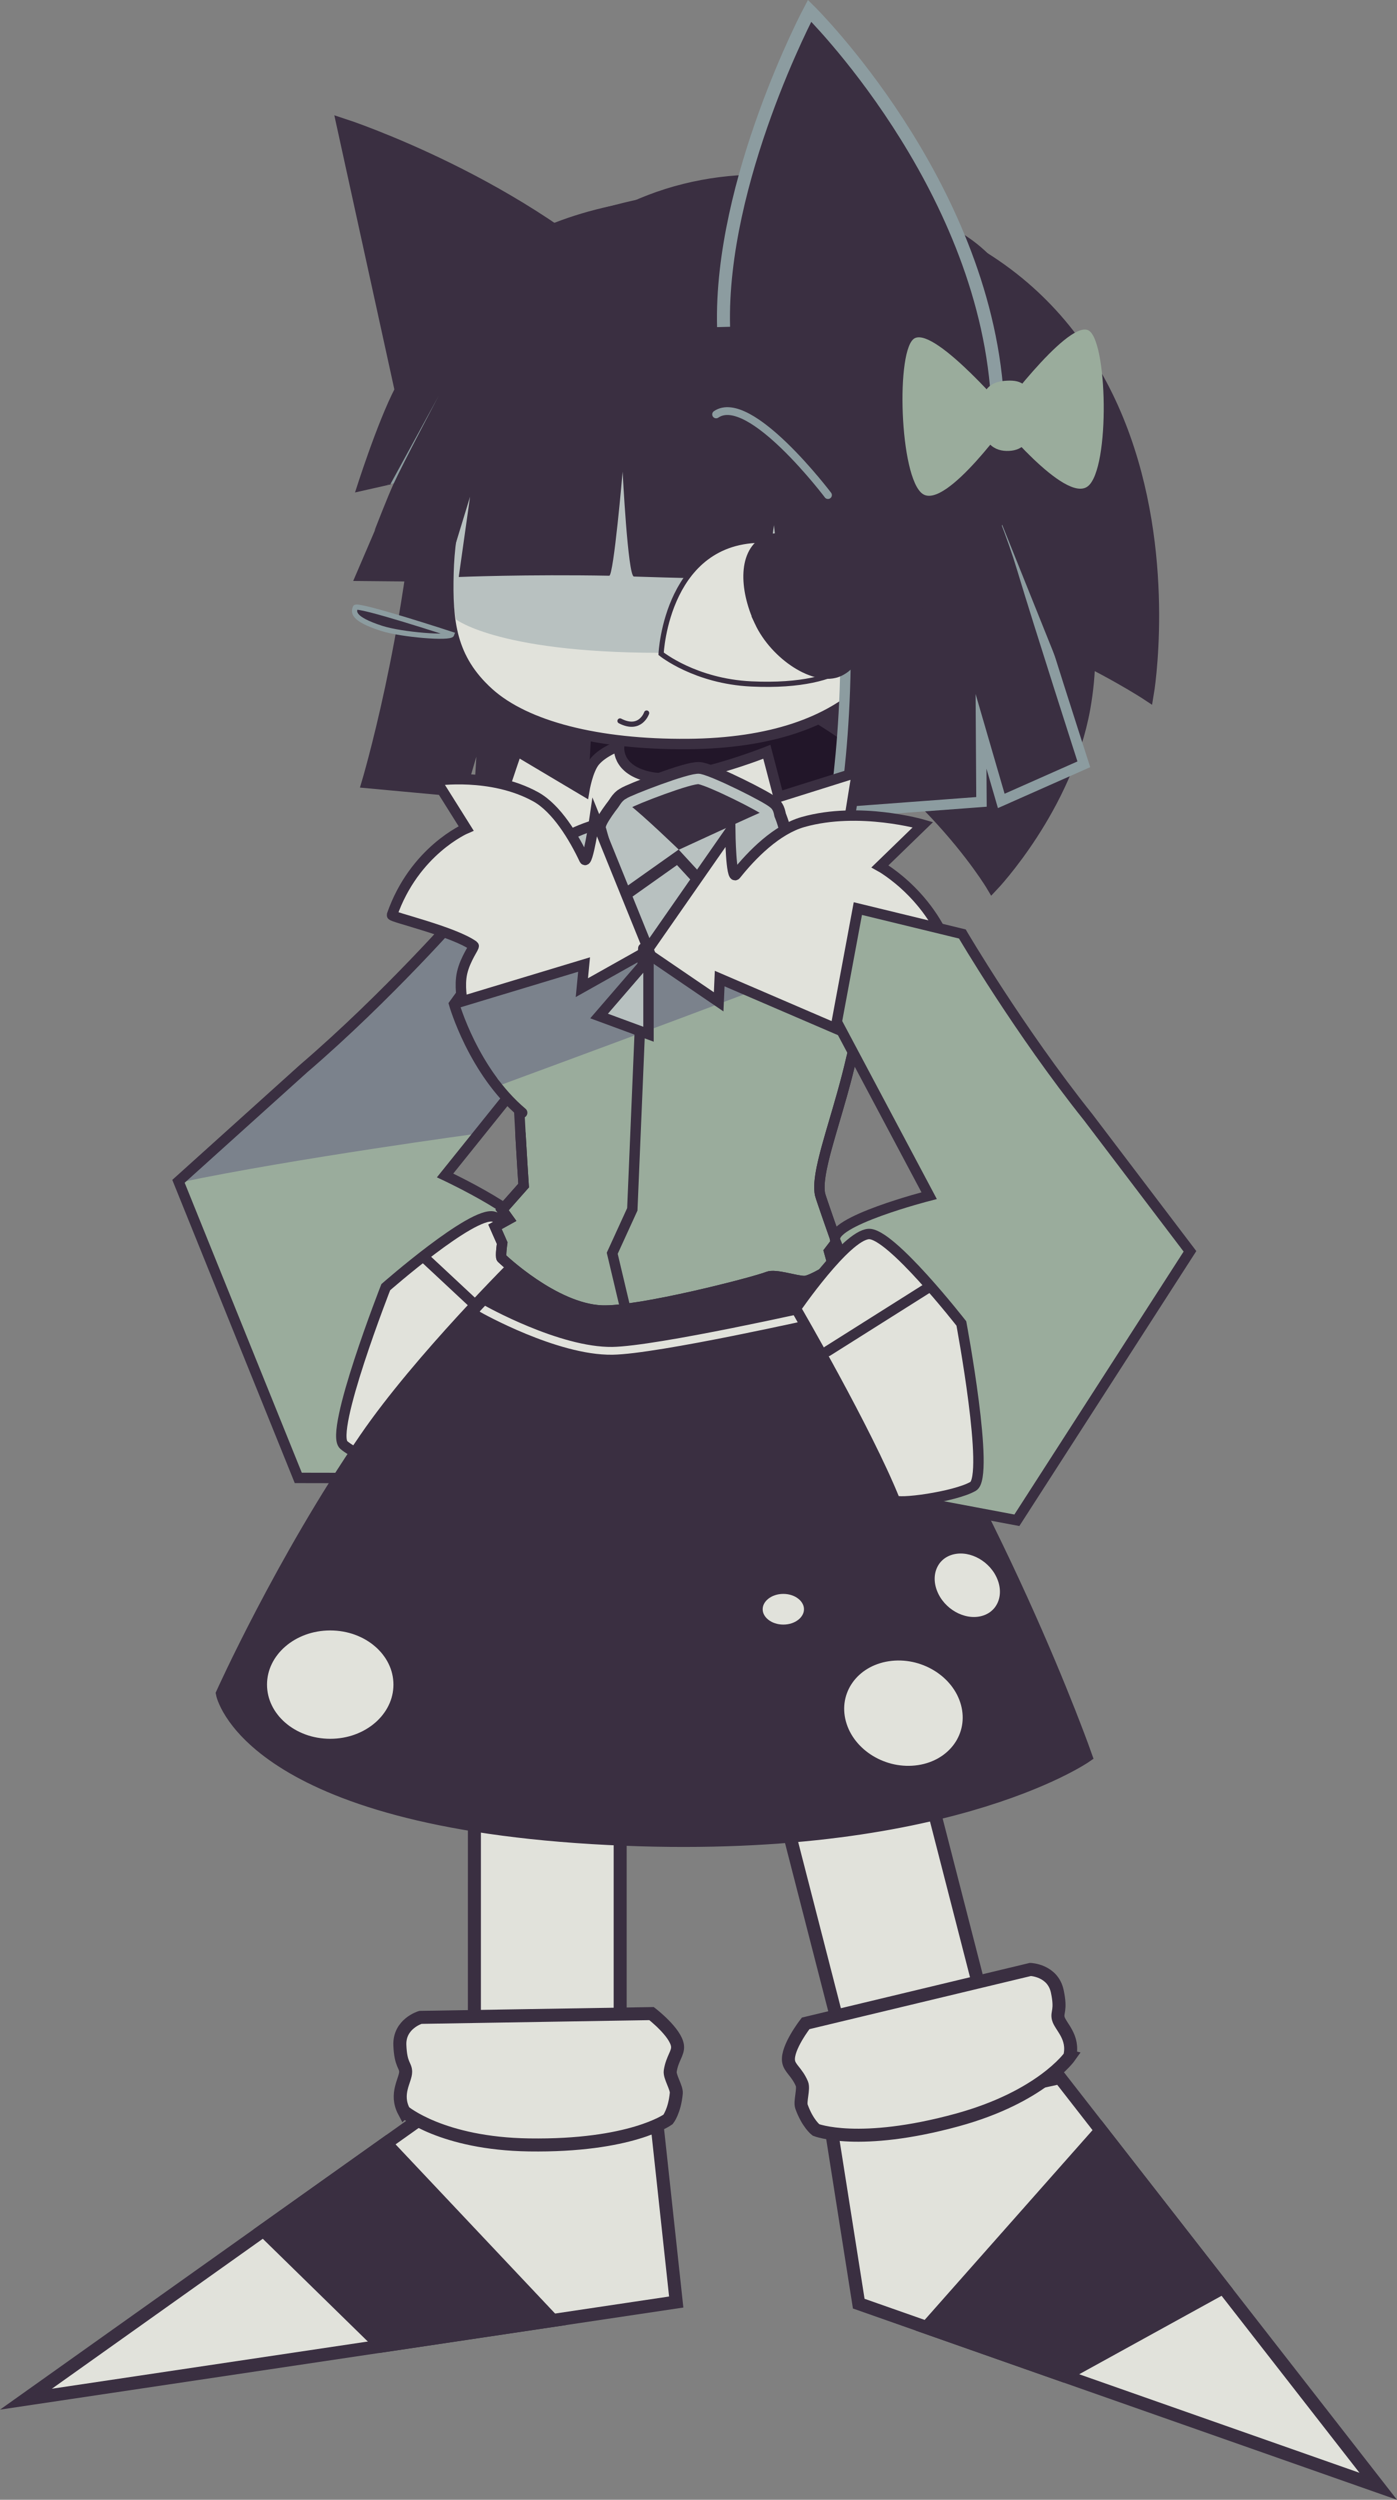 <svg version="1.1" xmlns="http://www.w3.org/2000/svg" xmlns:xlink="http://www.w3.org/1999/xlink" width="268.535" height="480.208" viewBox="0,0,268.535,480.208"><rect x="0" y="0" width="268.535" height="480.208" fill="#808080" stroke="none"/><g transform="translate(-105.043,69.852)"><g data-paper-data="{&quot;isPaintingLayer&quot;:true}" fill-rule="nonzero" stroke-linejoin="miter" stroke-miterlimit="10" stroke-dasharray="" stroke-dashoffset="0" style="mix-blend-mode: normal"><g><path d="M271.893,81.879c0,0 -14.625,1.914 -36.069,1.298c-19.023,-0.546 -33.402,-3.294 -33.402,-3.294l1.665,-57.976l69.471,1.995l-1.665,57.976z" data-paper-data="{&quot;index&quot;:null}" fill="#221629" stroke="#251e29" stroke-width="2" stroke-linecap="butt"/><path d="M220.771,15.56l-3.82,68.5l-19.759,-1.667l0.958,-15.667l-4.559,15.5l-18.051,-1.667c0,0 8.437,-28.199 10.652,-60.667l28.61,-25.833z" data-paper-data="{&quot;index&quot;:null}" fill="#3a2f41" stroke="#3a2f41" stroke-width="2" stroke-linecap="round"/><path d="M259.65,41.425c-20.353,-0.778 -30.678,-0.84 -36.549,-24.367c-5.87,-23.527 -4.199,-48.915 16.16,-49.53c103.175,-3.117 86.325,95.912 86.325,95.912c0,0 -31.34,-20.692 -65.937,-22.015z" fill="#3a2f41" stroke="#3a2f41" stroke-width="2.5" stroke-linecap="butt"/><path d="M262.748,26.203c-11.998,12.747 -17.893,19.412 -34.688,9.226c-16.796,-10.186 -44.548,-18.642 -33.345,-32.222c25.237,-49.962 72.69,-41.957 95.658,-26.472c18.177,12.254 18.394,46.546 18.394,46.546c0,0 -25.625,-18.744 -46.018,2.923z" fill="#3a2f41" stroke="#3a2f41" stroke-width="2.5" stroke-linecap="butt"/><path d="M251.834,62.265c-9.489,-2.97 -24.218,-11.973 -28.688,-16.125c-4.403,-4.089 -3.112,-1.705 -1.941,-12.332c2.359,-21.415 9.969,-45.479 29.276,-40.761c56.296,13.758 67.528,47.216 62.911,73.088c-3.407,19.095 -17.594,34.024 -17.594,34.024c0,0 -14.422,-24.254 -43.964,-37.895z" fill="#3a2f41" stroke="#3a2f41" stroke-width="2.5" stroke-linecap="butt"/><g data-paper-data="{&quot;index&quot;:null}" stroke-linecap="butt"><path d="M199.176,63.876c-7.423,-5.932 -8.157,-14.636 -8.434,-24.135c-0.547,-18.733 13.349,-41.189 37.876,-42.545c37.286,-2.062 51.51,21.36 52.056,40.093c0.547,18.733 -11.162,35.114 -43.47,35.36c-16.136,0.123 -30.312,-2.256 -37.528,-8.023z" fill="#e1e2db" stroke="none" stroke-width="0"/><path d="M191.741,39.74c-0.547,-18.733 12.349,-41.189 36.876,-42.545c37.286,-2.062 51.51,21.36 52.056,40.093c0.547,18.733 -25.799,18.002 -45.94,18.247c-33.389,0.406 -42.057,-6.411 -42.057,-6.411c0,0 -0.766,-3.565 -0.936,-9.384z" fill="#b8c1c0" stroke="none" stroke-width="0"/><path d="M243.993,-1.672c25.911,4.205 36.229,23.484 36.693,39.385c0.547,18.733 -11.162,35.113 -43.47,35.36c-17.208,0.131 -31.117,-3.391 -38.261,-9.863c-7.212,-6.534 -7.959,-13.664 -7.701,-23.044c0.463,-16.881 8.109,-46.358 52.6,-41.875" fill="none" stroke="#3a2f41" stroke-width="2"/></g><path d="M170.994,-45.844c0,0 34.885,11.34 57.21,33.974c13.235,13.417 -10.809,4.068 -21.644,14.131c-5.029,4.671 -21.73,15.029 -21.73,15.029z" data-paper-data="{&quot;index&quot;:null}" fill="#3a2f41" stroke="#3a2f41" stroke-width="2.5" stroke-linecap="butt"/><path d="M191.876,52.016c-0.282,0.81 -9.614,0.088 -13.497,-1.165c-5.762,-1.86 -5.318,-3.187 -5.035,-3.997c0.282,-0.81 18.532,5.162 18.532,5.162z" data-paper-data="{&quot;index&quot;:null}" fill="#3a2f41" stroke="#8c9ca0" stroke-width="1" stroke-linecap="butt"/><path d="M237.548,-2.838c0,0 0.637,-0.018 0.655,0.619c0.018,0.637 -0.619,0.655 -0.619,0.655c-0.378,0.011 -1.322,0.037 -1.7,0.048c-3.08,0.087 -6.112,0.396 -9.14,0.855c-3.024,0.459 -5.541,1.545 -8.648,1.634c0,0 -0.637,0.018 -0.655,-0.619c-0.018,-0.637 0.619,-0.655 0.619,-0.655c3.052,-0.087 5.522,-1.156 8.502,-1.621c3.071,-0.479 6.162,-0.779 9.286,-0.868c0.378,-0.011 0.755,-0.021 1.133,-0.032l0.567,-0.016z" fill="#3a2f41" stroke="#3a2f41" stroke-width="2.5" stroke-linecap="butt"/><path d="M250.678,0.483c-1.419,2.058 -3.477,0.64 -3.477,0.64l-2.144,-1.477c-3.649,-2.579 -7.982,-2.435 -12.303,-3.045c-5.805,-0.82 -11.752,-0.591 -17.542,-1.409c-2.825,-0.399 -5.606,-1.192 -8.472,-1.559c0,0 -2.48,-0.318 -2.162,-2.797c0.318,-2.48 2.797,-2.162 2.797,-2.162c6.788,0.87 13.336,1.972 20.177,2.479c6.813,0.504 14.528,0.445 20.341,4.376l2.144,1.477c0,0 2.058,1.419 0.64,3.477z" data-paper-data="{&quot;index&quot;:null}" fill="#3a2f41" stroke="none" stroke-width="0.5" stroke-linecap="butt"/><path d="M229.338,67.122c0,0 -1.201,3.552 -5.115,1.52" data-paper-data="{&quot;index&quot;:null}" fill="none" stroke="#3a2f41" stroke-width="1" stroke-linecap="round"/><path d="M290.153,10.974c0,0 7.852,16.698 11.291,28.175c3.297,11.001 11.936,37.82 11.936,37.82l-15.871,7.036l-3.89,-13.374l0.087,13.56l-28.427,2.122c0,0 5.264,-30.129 -0.11,-62.747l9.266,-28.017z" fill="#3a2f41" stroke="#8c9ca0" stroke-width="2" stroke-linecap="round"/><g data-paper-data="{&quot;index&quot;:null}"><path d="M292.053,39.24l-7.436,-15.359c0,0 1.474,6.393 2.286,10.529c0.926,4.718 3.279,15.148 3.279,15.148c0,0 -6.512,-2.32 -13.245,-4.035c-6.022,-1.534 -22.044,-4.237 -22.044,-4.237l-1.073,-10.253l-1.477,10.378c0,0 -8.976,0.032 -25.451,-0.51c-1.158,-0.038 -2.166,-20.147 -2.166,-20.147c0,0 -1.723,20.008 -2.574,19.992c-15.669,-0.297 -28.929,0.241 -28.929,0.241l2.175,-15.416l-5.003,16.353l-17.46,-0.171l10.9,-25.384l-3.696,6.835l-6.852,1.547c0,0 4.215,-13.423 7.746,-20.153c6.402,-12.203 10.109,-20.413 22.21,-27.613c11.848,-7.05 28.727,-10.089 40.349,-8.389c20.318,2.972 28.992,12.139 35.457,19.819c5.209,6.188 9.551,15.312 13.788,22.844c4.173,7.418 9.502,12.919 9.502,12.919z" fill="#3a2f41" stroke="none" stroke-width="0" stroke-linecap="round"/><path d="M191.365,2.57l-9.818,19.235l-2.156,0.433" fill="none" stroke="#8c9ca0" stroke-width="2" stroke-linecap="round"/><path d="M285.338,26.343l-4.741,-14.141" fill="none" stroke="#8c9ca0" stroke-width="2" stroke-linecap="round"/><path d="M292.184,39.399l-7.044,-13.45c0,0 0.554,1.272 1.002,3.333c0.915,4.203 4.17,20.435 4.17,20.435c0,0 -6.512,-2.32 -13.245,-4.035c-6.022,-1.534 -11.044,-1.731 -11.044,-1.731l-4.934,-22.504l-0.366,22.073c0,0 -15.938,-1.917 -32.413,-2.459c-18.138,-0.596 -34.958,0.086 -34.958,0.086l2.175,-9.848l-5.647,9.67l-17.167,0.685l8.38,-19.156l-7.231,1.98c0,0 10.813,-36.209 29.512,-47.335c11.848,-7.05 28.727,-10.089 40.349,-8.389c20.318,2.972 28.992,12.139 35.457,19.819c5.209,6.188 9.551,15.312 13.788,22.844c4.173,7.418 9.502,12.919 9.502,12.919z" fill="none" stroke="none" stroke-width="0" stroke-linecap="round"/><path d="M277.1,26.191l-2.223,-33.731l17.624,45.046c0,0 -4.93,-8.15 -6.296,-11.222c-1.687,-3.794 -5.264,-15.422 -5.264,-15.422c0,0 2.533,10.181 3.791,15.909c1.446,6.582 4.399,21.378 4.399,21.378z" fill="#3a2f41" stroke="none" stroke-width="0" stroke-linecap="butt"/><path d="M177.017,32.103c0,0 2.523,-6.509 3.671,-8.994c1.922,-4.162 8.678,-16.925 8.678,-16.925l-9.261,16.947l-6.238,1.331c0,0 8.796,-15.14 10.396,-17.781c3.421,-5.646 10.706,-12.538 10.706,-12.538l-0.114,11.695z" fill="#3a2f41" stroke="none" stroke-width="0" stroke-linecap="butt"/></g><path d="M285.374,54.329l-4,-52.25l-95.02,-1.753c0,0 7.525,-16.589 21.811,-23.913c16.556,-8.487 40.549,-10.16 48.656,-9.064c52.162,7.053 63.302,45.48 63.302,45.48l-10.5,44.5l-12.291,-30.601z" fill="#3a2f41" stroke="#3a2f41" stroke-width="2.5" stroke-linecap="butt"/><path d="M244.131,-7.045c-0.749,-28.126 16.534,-60.738 16.534,-60.738c0,0 33.316,32.8 36.073,74.04" data-paper-data="{&quot;index&quot;:null}" fill="#3a2f41" stroke="#8c9ca0" stroke-width="2.5" stroke-linecap="butt"/><g fill="#9aac9c" stroke="none" stroke-width="0" stroke-linecap="butt"><path d="M282.428,25.046c-4.512,-2.992 -5.255,-28.203 -1.511,-29.947c4.161,-1.939 18.557,15.142 18.557,15.142c0,0 -12.506,17.816 -17.046,14.806z"/><path d="M314.151,23.562c-4.375,3.427 -17.765,-13.178 -17.765,-13.178c0,0 13.485,-18.385 17.736,-16.839c3.825,1.391 4.377,26.61 0.029,30.017z" data-paper-data="{&quot;index&quot;:null}"/><path d="M298.632,3.275c2.761,-0.129 4.76,0.679 4.901,6.169c0.141,5.49 -1.793,7.193 -4.554,7.323c-2.761,0.129 -5.304,-1.364 -5.445,-6.855c-0.141,-5.49 2.337,-6.508 5.099,-6.637z"/></g><g data-paper-data="{&quot;index&quot;:null}" stroke="#3a2f41" stroke-linecap="butt"><path d="M252.927,33.955c17.059,0.978 18.591,20.528 18.591,20.528c0,0 -2.52,7.967 -22.061,7.05c-10.8,-0.507 -17.336,-5.802 -17.336,-5.802c0,0 1.043,-22.909 20.806,-21.776z" fill="#e1e2db" stroke-width="1"/><path d="M251.053,49.548c-3.011,-6.478 -3.049,-13.47 1.376,-15.526c4.424,-2.056 13.442,3.14 16.453,9.619c3.011,6.478 1.864,13.397 -2.56,15.453c-4.424,2.056 -12.258,-3.067 -15.269,-9.546z" fill="#3a2f41" stroke-width="2"/></g><path d="M242.698,9.753c6.46,-4.406 21.5,15.5 21.5,15.5" data-paper-data="{&quot;index&quot;:null}" fill="none" stroke="#8c9ca0" stroke-width="1.5" stroke-linecap="round"/></g><path d="" data-paper-data="{&quot;index&quot;:null}" fill="none" stroke="#3a2f41" stroke-width="1" stroke-linecap="round"/><g data-paper-data="{&quot;index&quot;:null}"><g stroke-linecap="butt"><path d="M163.392,135.426c16.223,-13.909 30.338,-30.054 30.338,-30.054l20.644,-1.038l-0.089,22.134l-23.684,29.48c0,0 18.266,8.569 16.074,11.88c-0.319,0.31 -26.183,46.262 -26.183,46.262l-18.113,-0.036l-23.028,-56.974z" data-paper-data="{&quot;index&quot;:null}" fill="#9aac9c" stroke="none" stroke-width="0"/><path d="M163.392,135.426c16.223,-13.909 30.338,-30.054 30.338,-30.054l20.644,-1.038l-0.089,22.134l-17.203,21.412c0,0 -35.315,4.764 -57.631,9.447l-0.101,-0.249z" data-paper-data="{&quot;index&quot;:null}" fill="#7b828c" stroke="none" stroke-width="0"/><path d="M163.392,135.426c16.223,-13.909 30.338,-30.054 30.338,-30.054l20.644,-1.038l-0.089,22.134l-23.684,29.48c0,0 18.266,8.569 16.074,11.88c-0.319,0.31 -26.183,46.262 -26.183,46.262l-18.113,-0.036l-23.028,-56.974z" data-paper-data="{&quot;index&quot;:null}" fill="none" stroke="#3a2f41" stroke-width="2"/></g><g data-paper-data="{&quot;index&quot;:null}" stroke="#3a2f41" stroke-width="2"><path d="M210.993,180.54c0,0 -17.771,20.46 -25.563,32.599c-0.516,0.804 -11.236,-2.762 -14.307,-5.412c-2.844,-2.454 8.072,-30.312 8.072,-30.312c0,0 16.685,-14.641 20.738,-13.549c4.228,1.139 11.06,16.674 11.06,16.674z" fill="#e1e2db" stroke-linecap="butt"/><path d="M186.795,171.897l16.696,15.572" fill="none" stroke-linecap="round"/></g></g><g data-paper-data="{&quot;index&quot;:null}" stroke-linecap="butt"><path d="M270.113,372.677l-5.339,-33.831l43.998,-9.591l61.201,78.509z" data-paper-data="{&quot;index&quot;:null}" fill="#e1e2db" stroke="#3a2f41" stroke-width="2.5"/><g data-paper-data="{&quot;index&quot;:null}"><g><path d="M267.496,326.119l-20.34,-79.102l27.277,-6.44l20.34,79.102z" fill="#e1e2db" stroke="none" stroke-width="0"/><path d="M252.101,264.246l-4.472,-17.391l27.277,-6.44l4.315,17.665z" fill="#626171" stroke="none" stroke-width="0"/><path d="M267.969,325.957l-20.34,-79.102l27.277,-6.44l20.34,79.102z" fill="#e1e2db" stroke="#3a2f41" stroke-width="2.5"/></g><path d="M310.675,325.194c0,0 -5.485,7.792 -21.674,12.21c-18.893,5.156 -27.108,1.907 -27.108,1.907c0,0 -1.61,-1.215 -2.787,-4.49c-0.35,-0.973 0.495,-3.409 0.075,-4.393c-0.98,-2.294 -2.375,-2.939 -2.564,-4.354c-0.346,-2.587 3.289,-7.238 3.289,-7.238l43.21,-10.36c0,0 4.295,0.153 5.161,4.203c0.797,3.728 -0.12,3.959 0.188,5.205c0.383,1.548 3.108,3.548 2.207,7.309z" fill="#e1e2db" stroke="#3a2f41" stroke-width="2.5"/></g><path d="M316.678,339.398l23.511,30.161l-30.757,16.934l-26.27,-9.231z" data-paper-data="{&quot;index&quot;:null}" fill="#3a2f41" stroke="#3a2f41" stroke-width="2.5"/></g><g data-paper-data="{&quot;index&quot;:null}" stroke-linecap="butt"><path d="M110.028,391.031l76,-54l45,-1.667l4,37z" fill="#e1e2db" stroke="#3a2f41" stroke-width="2.5"/><g><g><path d="M196.73,326.457l0.003,-81.675l28.022,-0.555l-0.003,81.675z" fill="#7c7984" stroke="none" stroke-width="0"/><path d="M196.453,262.925l-0.219,-18.183l28.022,-0.555l-0.001,17.957z" fill="#626171" stroke="none" stroke-width="0"/><path d="M196.231,326.418l0.003,-81.675l28.022,-0.555l-0.003,81.675z" fill="#e1e2db" stroke="#3a2f41" stroke-width="2.5"/></g><path d="M182.702,335.757c-1.809,-3.419 0.333,-6.034 0.318,-7.629c-0.012,-1.284 -0.958,-1.279 -1.114,-5.088c-0.17,-4.139 3.952,-5.356 3.952,-5.356l44.429,-0.726c0,0 4.679,3.599 4.988,6.191c0.169,1.417 -1.021,2.389 -1.399,4.855c-0.162,1.057 1.263,3.206 1.167,4.236c-0.324,3.465 -1.581,5.042 -1.581,5.042c0,0 -7.147,5.192 -26.729,4.903c-16.778,-0.248 -24.031,-6.429 -24.031,-6.429z" fill="#e1e2db" stroke="#3a2f41" stroke-width="2.5"/></g><path d="M155.684,358.591l23.503,-16.699l32.095,34.019l-32.864,4.908z" fill="#3a2f41" stroke="#3a2f41" stroke-width="2.5"/></g><g data-paper-data="{&quot;index&quot;:null}"><g stroke-linecap="round"><path d="M313.359,267.837c0,0 -29.025,18.689 -87.462,15.637c-74.381,-3.885 -78.107,-27.983 -78.107,-27.983c0,0 17.163,-33.702 26.509,-47.363c9.074,-13.264 28.775,-33.447 28.775,-33.447c0,0 48.123,-1.408 58.971,-1.292c4.134,0.044 4.315,1.263 4.315,1.263c0,0 17.752,27.12 24.093,40.831c4.03,8.714 12.33,22.346 16.449,33.842c3.708,10.351 6.458,18.513 6.458,18.513z" fill="#3a2f41" stroke="none" stroke-width="0.5"/><path d="M272.383,183.309l-9.885,-0.819c0,0 -31.144,7.03 -39.744,7.152c-10.422,0.148 -24.948,-8.067 -24.948,-8.067" fill="none" stroke="#e1e2db" stroke-width="1.5"/><path d="M266.61,175.027c29.88,43.247 47.139,92.49 47.139,92.49c0,0 -28.222,19.66 -94.866,15.637c-66.644,-4.024 -71.093,-27.663 -71.093,-27.663c0,0 11.513,-25.607 27.561,-49.009c10.456,-15.248 29.473,-34.053 29.473,-34.053z" fill="none" stroke="#3a2f41" stroke-width="2.5"/></g><path d="M275.75,248.28c6.645,-1.009 13.354,3.083 14.986,9.14c1.632,6.057 -2.432,11.784 -9.077,12.793c-6.645,1.009 -13.354,-3.083 -14.986,-9.14c-1.632,-6.057 2.432,-11.784 9.077,-12.793z" fill="#e1e2db" stroke="#3a2f41" stroke-width="2" stroke-linecap="butt"/><path d="M288.201,227.742c3.71,-0.838 7.961,1.587 9.496,5.415c1.535,3.829 -0.228,7.612 -3.938,8.45c-3.71,0.838 -7.961,-1.587 -9.496,-5.415c-1.535,-3.829 0.228,-7.612 3.938,-8.45z" fill="#e1e2db" stroke="#3a2f41" stroke-width="2" stroke-linecap="butt"/><path d="M255.616,235.333c2.744,0 4.969,1.768 4.969,3.949c0,2.181 -2.224,3.949 -4.969,3.949c-2.744,0 -4.969,-1.768 -4.969,-3.949c0,-2.181 2.224,-3.949 4.969,-3.949z" fill="#e1e2db" stroke="#3a2f41" stroke-width="2" stroke-linecap="butt"/><path d="M168.521,242.354c7.264,0 13.152,5.108 13.152,11.408c0,6.301 -5.888,11.408 -13.152,11.408c-7.264,0 -13.152,-5.108 -13.152,-11.408c0,-6.301 5.888,-11.408 13.152,-11.408z" fill="#e1e2db" stroke="#3a2f41" stroke-width="2" stroke-linecap="butt"/></g><g data-paper-data="{&quot;index&quot;:null}"><g><path d="M197.698,95.072c0,-1.125 6.69,-20.693 6.69,-20.693l12.952,7.705c0,0 0.655,-4.071 2.097,-5.738c1.613,-1.865 4.624,-2.926 4.624,-2.926c0,0 -0.806,4.75 6.246,6.049c6.667,1.228 22.141,-4.897 22.141,-4.897l2.273,8.674l15.071,-4.733c0,0 -2.594,15.143 -2.594,18.058c0,9.389 -18.663,15.5 -36.75,15.5c-18.087,0 -32.75,-7.611 -32.75,-17z" fill="#e1e2db" stroke="#3a2f41" stroke-width="2" stroke-linecap="butt"/><g data-paper-data="{&quot;index&quot;:null}"><path d="M267.905,128.295c-2.028,-0.263 -4.024,-0.373 -5.547,-0.514c-17.541,-1.63 -36.449,-2.457 -53.963,-3.461c-2.106,-0.121 -4.243,-0.238 -6.402,-0.352c-0.922,-11.961 -2.978,-21.621 7.973,-30.451c8.494,-6.849 19.105,-6.833 29.149,-6.239c9.155,0.542 29.488,9.124 30.802,12.903c3.189,9.176 1.021,19.252 -2.012,28.115z" fill="#b8c1c0" stroke="#3a2f41" stroke-width="2" stroke-linecap="butt"/><g><path d="M221.533,89.208c-0.461,-0.318 2.61,-4.46 3.078,-4.772c0.186,-0.051 0.483,-0.4 1.133,0.093c2.969,2.252 9.755,8.814 9.755,8.814l-10.704,7.578z" data-paper-data="{&quot;index&quot;:null}" fill="#8c9ca0" stroke="#3a2f41" stroke-width="4.5" stroke-linecap="round"/><path d="M235.526,93.384c0,0 -8.084,-7.894 -4.527,-9.524c4.231,-1.939 20.288,2.305 21.308,1.905c1.059,-1.563 2.791,4.245 2.773,5.568c-1.063,2.622 -11.44,10.863 -11.44,10.863z" fill="#3a2f41" stroke="#3a2f41" stroke-width="4.5" stroke-linecap="round"/><path d="M223.513,88.905c0.029,-0.456 1.331,-4.069 2.387,-4.468c0.629,-0.528 12.053,-4.959 13.58,-4.639c2.413,0.506 12.08,5.341 13.049,6.284c0.537,0.288 0.583,3.421 0.539,4.696" fill="none" stroke="#3a2f41" stroke-width="6.5" stroke-linecap="butt"/><g><path d="M221.533,89.208c-0.461,-0.318 2.61,-4.46 3.078,-4.772c0.186,-0.051 0.483,-0.4 1.133,0.093c2.969,2.252 9.755,8.814 9.755,8.814l-10.704,7.578z" data-paper-data="{&quot;index&quot;:null}" fill="#b8c1c0" stroke="#12161a" stroke-width="0" stroke-linecap="round"/><path d="M235.526,93.384c0,0 14.904,-6.884 16.78,-7.618c1.059,-1.563 2.791,4.245 2.773,5.568c-1.063,2.622 -11.44,10.863 -11.44,10.863z" fill="#b8c1c0" stroke="#12161a" stroke-width="0" stroke-linecap="round"/><path d="M223.513,88.905c0.029,-0.456 1.331,-4.069 2.387,-4.468c0.629,-0.528 12.053,-4.959 13.58,-4.639c2.413,0.506 12.08,5.341 13.049,6.284c0.537,0.288 0.583,3.421 0.539,4.696" fill="none" stroke="#b8c1c0" stroke-width="2" stroke-linecap="butt"/></g></g></g><g data-paper-data="{&quot;index&quot;:null}"><g><path d="M201.557,162.569l4.142,-4.678c0,0 -0.436,-6.393 -0.882,-14.969c-0.754,-14.485 -5.43,-25.666 1.271,-36.405c4.197,5.466 13.471,8.364 19.36,7.055c4.643,-1.032 8.423,-2.835 13.198,-3.175c3.637,-0.259 7.701,-0.832 11.302,-1.325c0.493,0 0.977,-0.036 1.451,-0.104c4.835,-0.703 8.549,-4.865 8.549,-9.896c0,-0.009 -0,-0.019 -0,-0.028c4.517,2.041 7.966,4.191 8.554,5.749c7.7,20.393 -7.427,46.715 -5.831,54.776c0.121,0.613 3.135,9.133 3.135,9.133l-1.398,1.83l0.838,2.99c0,0 -4.176,2.666 -5.515,2.712c-1.589,0.055 -5.622,-1.409 -7.079,-0.816c-2.527,1.029 -24.819,6.774 -31.943,6.479c-9.15,-0.379 -19.248,-10.06 -19.248,-10.06c-0.262,-0.305 0.115,-2.889 0.115,-2.889l-1.381,-3.128l2.646,-1.46z" fill="#9aac9c" stroke="#3a2f41" stroke-width="2" stroke-linecap="round"/><g stroke="none"><g fill="#9aac9c" stroke-width="0" stroke-linecap="round"><g><g><path d="M197.49,116.292c2.86,-3.952 6.254,-7.429 8.657,-9.699c4.225,5.417 13.439,8.281 19.301,6.978c4.643,-1.032 8.423,-2.835 13.198,-3.175c3.637,-0.259 7.701,-0.832 11.302,-1.325c0.493,0 0.977,-0.036 1.451,-0.104c1.625,-0.236 3.123,-0.863 4.396,-1.782l4.533,0.326c0,0 2.032,1.976 4.779,6.487c0.463,0.76 0.886,1.576 1.268,2.426c2.378,5.29 3.165,11.888 2.074,14.435c-1.012,3.391 -2.328,6.859 -6.382,9.581c-2.977,1.998 -6.416,2.291 -9.795,2.849c-6.436,1.064 -14.504,-0.304 -22.719,-0.958c-7.814,-0.622 -17.688,3.225 -23.351,1.225c-2.748,-0.97 -1.997,-0.942 -4.631,-3.27c-5.708,-5.044 -9.456,-16.296 -8.877,-16.93c0.697,-2.71 3.096,-4.713 4.797,-7.064z"/></g></g></g><g stroke-linecap="butt"><g><g fill="none" stroke-width="1" font-family="sans-serif" font-weight="normal" font-size="12" text-anchor="start"/><path d="M260.192,110.331c0,-0.271 -1.462,-2.147 -3.073,-4.289c0.306,-0.314 0.591,-0.649 0.853,-1.001c1.543,2.055 4.033,5.421 4.73,6.656c1.117,1.98 -2.51,-1.017 -2.51,-1.365z" fill="#ffffff" stroke-width="0"/><path d="M262.601,108.685c-1.648,-1.622 -3.247,-3.052 -4.363,-4.02c0.163,-0.242 0.316,-0.491 0.459,-0.747c2.22,2.508 4.157,5.016 3.904,4.767z" fill="#ffffff" stroke-width="0"/></g><path d="M206.072,106.496c0.251,0.328 0.519,0.646 0.805,0.955c-0.148,0.13 -0.236,0.224 -0.253,0.275c-0.109,0.334 -4.513,2.227 -2.828,0.632c0.436,-0.413 1.283,-1.095 2.276,-1.861z" data-paper-data="{&quot;index&quot;:null}" fill="#ffffff" stroke-width="0"/></g></g><path d="M268.503,104.793c0.918,2.432 1.512,4.948 1.848,7.507c-0.158,0.952 -68.881,26.202 -68.881,26.202l-9.752,-15.325c0,0 8.859,-10.51 14.234,-16.84c4.13,5.582 13.542,8.558 19.496,7.235c4.643,-1.032 8.423,-2.835 13.198,-3.175c3.637,-0.259 7.701,-0.832 11.302,-1.325c0.493,0 0.977,-0.036 1.451,-0.104c4.835,-0.703 8.549,-4.865 8.549,-9.896c0,-0.009 -0,-0.019 -0,-0.028c4.517,2.041 7.966,4.191 8.554,5.749z" fill="#7b828c" stroke="none" stroke-width="0" stroke-linecap="butt"/><g stroke="none"><g fill="#7b828c" stroke-width="0" stroke-linecap="round"><g><g><path d="M192.694,122.019c5.284,-5.823 10.407,-11.947 13.364,-15.542c4.183,5.492 13.487,8.407 19.391,7.095c4.643,-1.032 8.423,-2.835 13.198,-3.175c3.637,-0.259 7.701,-0.832 11.302,-1.325c0.493,0 0.977,-0.036 1.451,-0.104c1.647,-0.239 3.164,-0.88 4.448,-1.82l4.481,0.364l4.779,6.487l-65.937,23.845c0,0 -2.654,-5.084 -3.586,-7.669c-1.289,-3.574 -3.387,-6.227 -2.891,-8.156z"/></g></g></g><g fill="none" stroke-width="1" stroke-linecap="butt" font-family="sans-serif" font-weight="normal" font-size="12" text-anchor="start"><g><g/></g></g></g><path d="M259.948,99.044c4.517,2.041 7.966,4.191 8.554,5.749c5.317,14.081 -0.25,30.989 -3.68,42.76c-1.538,5.277 -2.646,9.521 -2.152,12.016c0.121,0.613 3.135,9.133 3.135,9.133l-1.398,1.83l0.838,2.99c0,0 -4.176,2.666 -5.515,2.712c-1.589,0.055 -5.622,-1.409 -7.079,-0.816c-2.527,1.029 -24.819,6.774 -31.943,6.479c-9.15,-0.379 -19.248,-10.06 -19.248,-10.06c-0.262,-0.305 0.115,-2.889 0.115,-2.889l-1.381,-3.128l2.646,-1.46l-1.285,-1.791l4.142,-4.678c0,0 -0.272,-3.99 -0.606,-9.893" fill="none" stroke="#3a2f41" stroke-width="2" stroke-linecap="round"/><g fill="none" stroke="none" stroke-width="1" stroke-linecap="butt" font-family="sans-serif" font-weight="normal" font-size="12" text-anchor="start"><g/></g></g><g fill="none"><g stroke="none" stroke-width="1" stroke-linecap="butt" font-family="sans-serif" font-weight="normal" font-size="12" text-anchor="start"><g><g/></g></g><g stroke="#3a2f41" stroke-width="2" stroke-linecap="round"><g><g><path d="M205.419,143.905c-9.397,-7.915 -13.079,-20.873 -13.079,-20.873c0,0 6.132,-8.643 13.574,-16.748"/></g></g></g></g></g><path d="M245.412,89.798c0,0 0.125,9.586 1.094,8.367c3.033,-3.815 7.812,-8.67 12.906,-10.109c10.808,-3.054 23.037,0.516 23.037,0.516l-8.25,8c0,0 11.037,6.038 14.174,19.107c0.096,0.398 -14.524,0.893 -19.424,2.893c-0.277,0.113 1.487,2.689 1.796,5.549c0.273,2.527 -0.92,5.386 -0.92,5.386l-26.442,-11.375l-0.197,4.469l-13.988,-9.529z" fill="#e1e2db" stroke="#3a2f41" stroke-width="2" stroke-linecap="butt"/><path d="M229.731,112.669l-12.842,7.208l0.427,-4.444l-23.399,7.069c0,0 -0.61,-3.011 -0.05,-5.464c0.633,-2.776 2.434,-5.042 2.22,-5.197c-3.794,-2.747 -15.835,-5.537 -15.704,-5.915c4.324,-12.412 14.261,-16.637 14.261,-16.637l-5.776,-9.199c0,0 10.598,-1.599 19.145,3.118c4.028,2.223 7.345,7.77 9.353,12.015c0.642,1.356 2.011,-8.091 2.011,-8.091z" data-paper-data="{&quot;index&quot;:null}" fill="#e1e2db" stroke="#3a2f41" stroke-width="2" stroke-linecap="butt"/></g><path d="M225.198,181.322l-2.471,-10.422l3.86,-8.436l2.111,-50.142" fill="none" stroke="#3a2f41" stroke-width="2" stroke-linecap="round"/><path d="M220.198,125.322l9.5,-11v14.5z" fill="#b8c1c0" stroke="#3a2f41" stroke-width="2" stroke-linecap="butt"/></g><g stroke="#3a2f41" stroke-width="2"><path d="M333.781,170.527l-33.273,51.665l-17.8,-3.351c0,0 -16.817,-49.977 -17.073,-50.341c-1.535,-3.662 18.011,-8.665 18.011,-8.665l-17.756,-33.388l4.051,-21.761l20.086,4.879c0,0 10.849,18.499 24.185,35.195z" data-paper-data="{&quot;index&quot;:null}" fill="#9aac9c" stroke-linecap="butt"/><g data-paper-data="{&quot;index&quot;:null}"><path d="M277.034,218.316c-5.385,-13.381 -19.018,-36.803 -19.018,-36.803c0,0 9.615,-13.984 13.982,-14.313c4.185,-0.315 17.84,17.187 17.84,17.187c0,0 5.515,29.408 2.263,31.287c-3.512,2.029 -14.709,3.528 -15.066,2.642z" fill="#e1e2db" stroke-linecap="butt"/><path d="M283.403,177.546l-19.313,12.176" fill="none" stroke-linecap="round"/></g></g></g></g></svg>